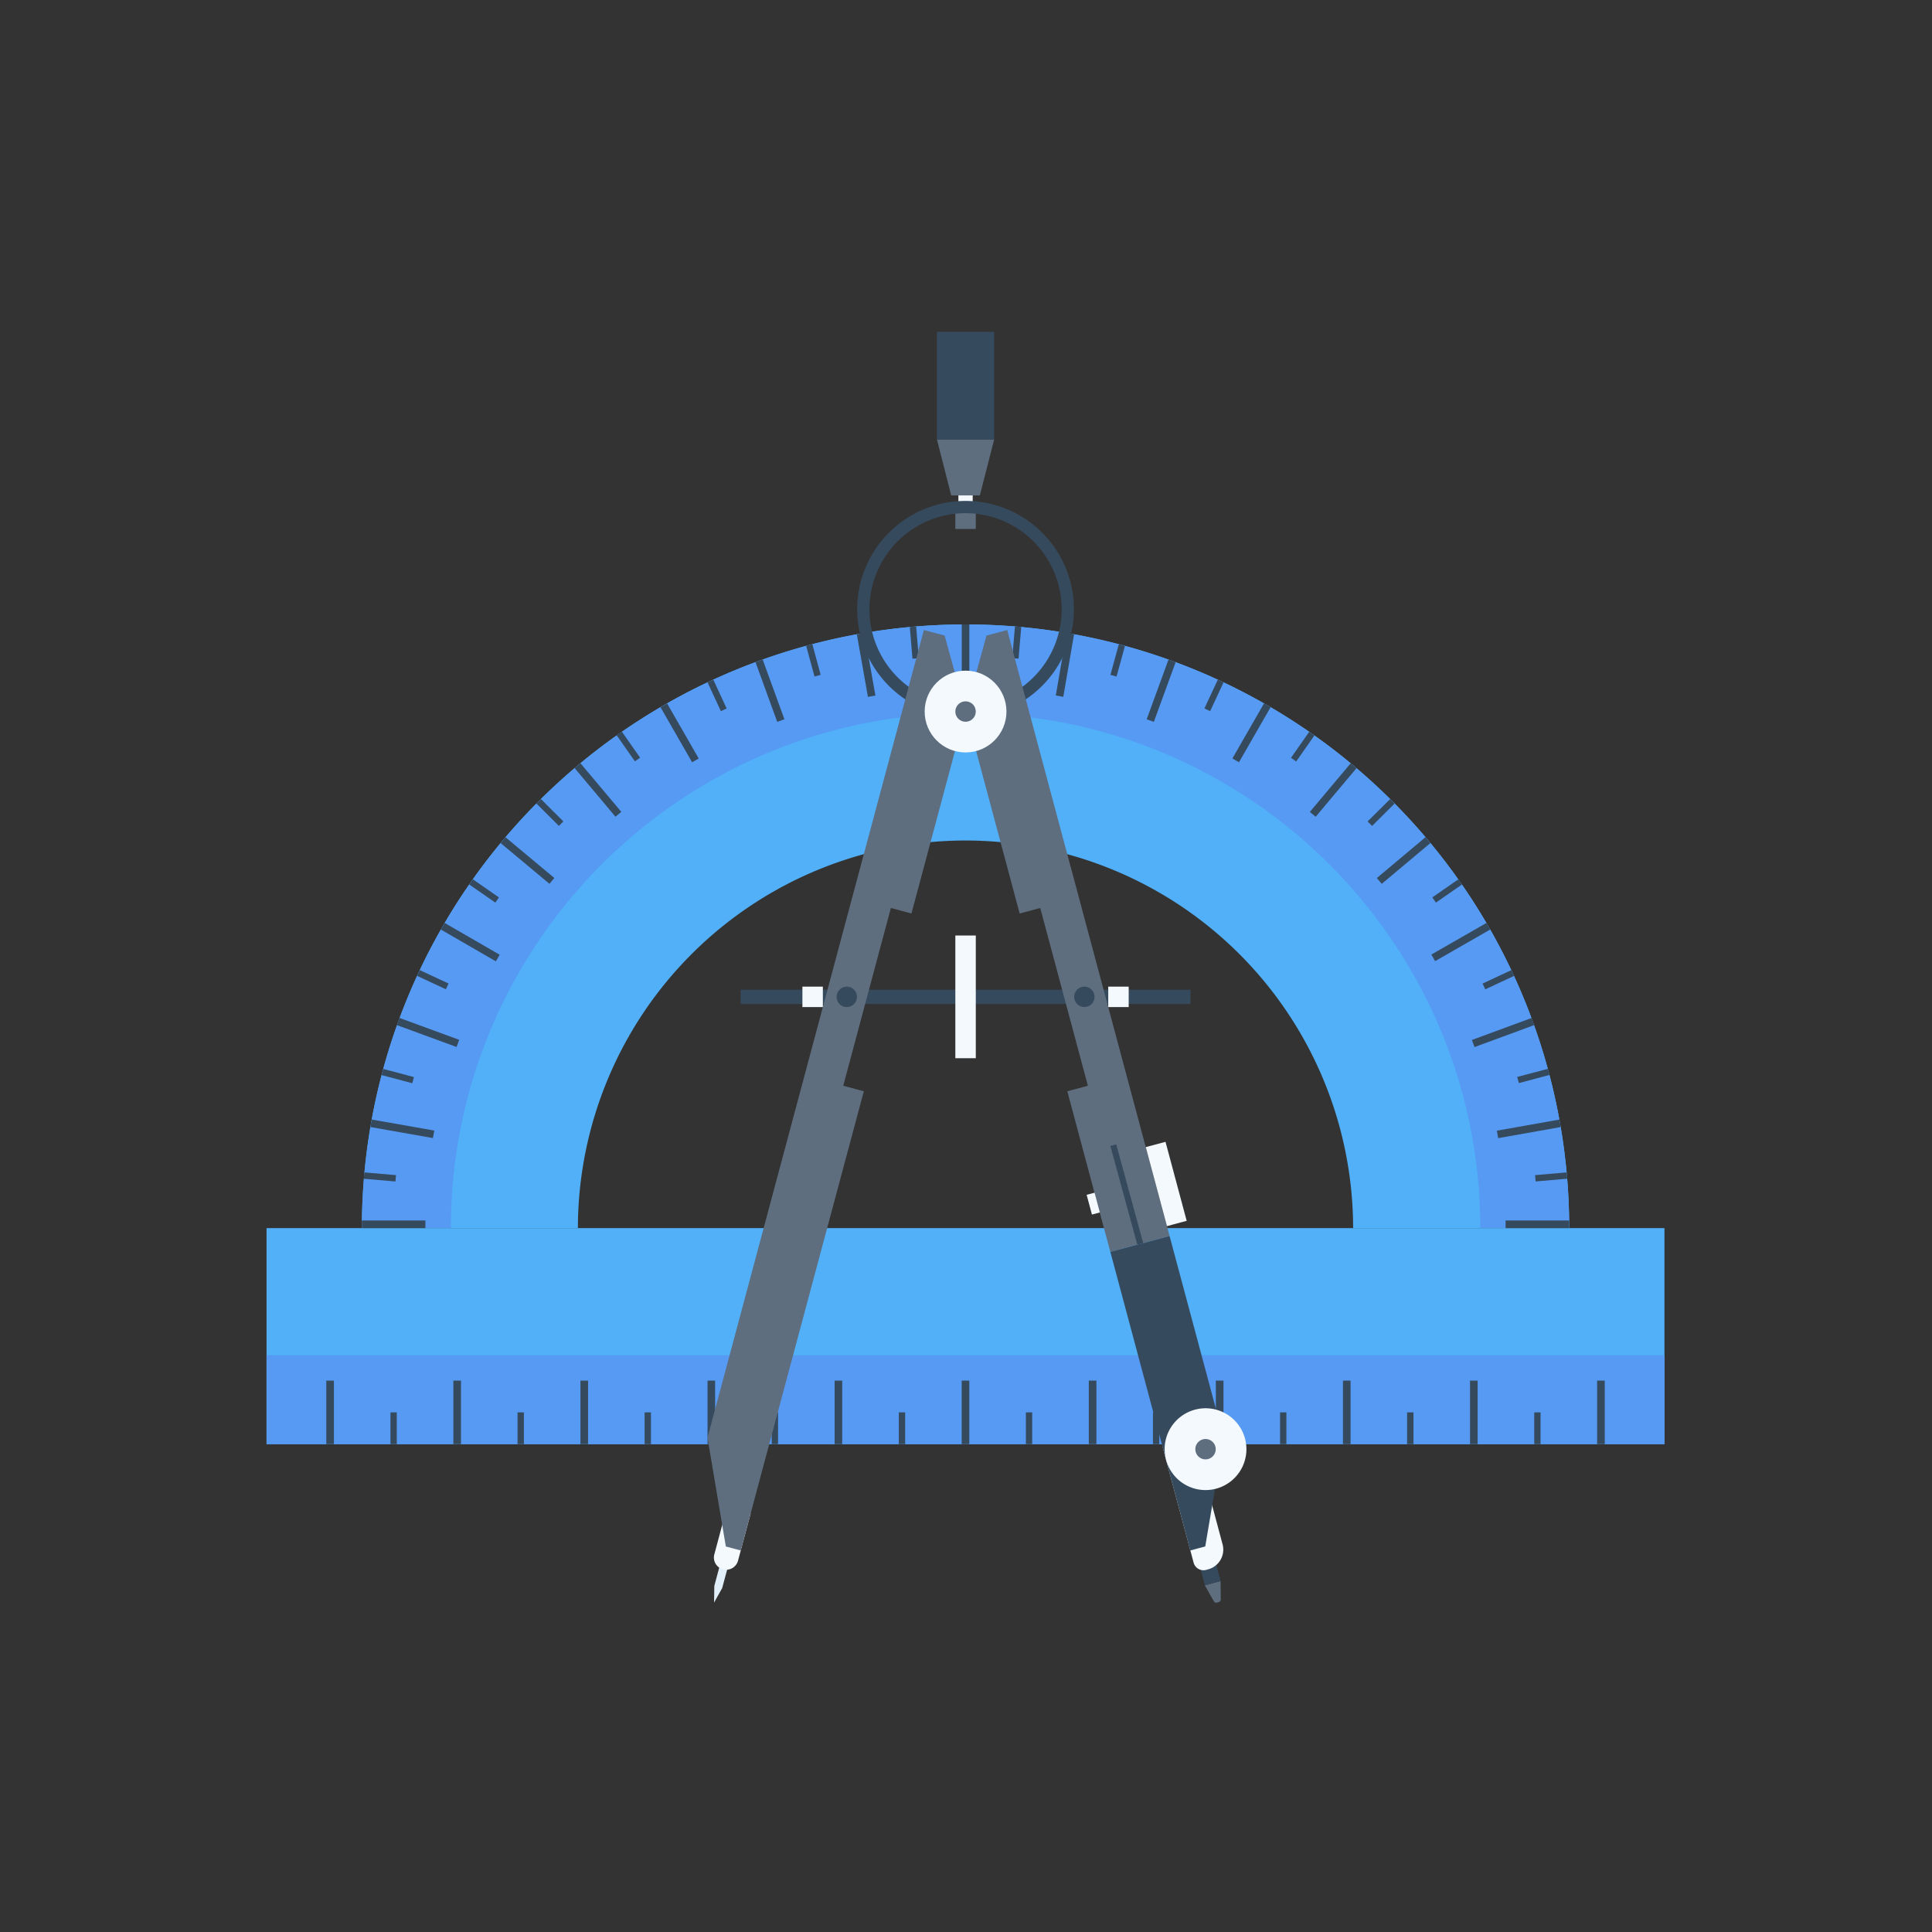 <svg xmlns="http://www.w3.org/2000/svg" xmlns:xlink="http://www.w3.org/1999/xlink" width="512" height="512" viewBox="0 0 512 512"><rect x="0" y="0" width="512" height="512" fill="#333333" stroke="none"/><defs><clipPath id="b"><rect width="512" height="512"/></clipPath></defs><g id="a" clip-path="url(#b)"><g transform="translate(69.505 75.277)"><g transform="translate(1.131 90.203)"><path d="M178.4,123.029A102.837,102.837,0,0,1,281.13,225.753h57.257a159.978,159.978,0,0,0-319.956,0H75.685A102.835,102.835,0,0,1,178.4,123.029Z" transform="translate(6.827 -65.769)" fill="#51b0f8"/><path d="M178.414,65.775A159.96,159.96,0,0,0,18.445,225.745H42.02c0-75.211,61.158-136.4,136.392-136.4,75.2,0,136.407,61.187,136.407,136.4h23.574A159.986,159.986,0,0,0,178.414,65.775Z" transform="translate(6.834 -65.771)" fill="#569af4"/><g transform="translate(0 159.983)"><rect width="370.466" height="57.249" fill="#51b0f8"/><rect width="370.466" height="23.575" transform="translate(0 33.673)" fill="#569af4"/><g transform="translate(15.833 40.414)"><rect width="2.018" height="16.834" transform="translate(336.788)" fill="#364a5e"/><rect width="2.015" height="16.834" transform="translate(303.102)" fill="#364a5e"/><rect width="2.016" height="16.834" transform="translate(269.432)" fill="#364a5e"/><rect width="2.027" height="16.834" transform="translate(235.741)" fill="#364a5e"/><rect width="2.018" height="16.834" transform="translate(202.073)" fill="#364a5e"/><rect width="2.024" height="16.834" transform="translate(168.386)" fill="#364a5e"/><rect width="2.015" height="16.834" transform="translate(134.712)" fill="#364a5e"/><rect width="2.009" height="16.834" transform="translate(101.037)" fill="#364a5e"/><rect width="2.019" height="16.834" transform="translate(67.353)" fill="#364a5e"/><rect width="2.019" height="16.834" transform="translate(33.679)" fill="#364a5e"/><rect width="2.021" height="16.834" fill="#364a5e"/></g><g transform="translate(32.839 48.831)"><g transform="translate(0)"><rect width="1.68" height="8.419" fill="#364a5e"/><rect width="1.689" height="8.419" transform="translate(33.674)" fill="#364a5e"/><rect width="1.683" height="8.419" transform="translate(67.354)" fill="#364a5e"/><rect width="1.68" height="8.419" transform="translate(101.036)" fill="#364a5e"/><rect width="1.682" height="8.419" transform="translate(134.716)" fill="#364a5e"/><rect width="1.673" height="8.419" transform="translate(168.397)" fill="#364a5e"/><rect width="1.688" height="8.419" transform="translate(202.066)" fill="#364a5e"/><rect width="1.68" height="8.419" transform="translate(235.753)" fill="#364a5e"/><rect width="1.691" height="8.419" transform="translate(269.422)" fill="#364a5e"/><rect width="1.682" height="8.419" transform="translate(303.11)" fill="#364a5e"/></g></g></g><g transform="translate(25.257)"><rect width="16.843" height="2.025" transform="translate(0 157.958)" fill="#364a5e"/><path d="M36.915,158.56l-.355,1.991-16.583-2.929.356-1.983Z" transform="translate(-17.718 -24.43)" fill="#364a5e"/><rect width="2.022" height="16.84" transform="translate(25.797 110.085) rotate(110.138)" fill="#364a5e"/><path d="M48.365,128.378l-1.018,1.749L32.766,121.7l1.019-1.742Z" transform="translate(-11.835 -40.844)" fill="#364a5e"/><rect width="2.015" height="16.846" transform="translate(51.01 67.195) rotate(129.844)" fill="#364a5e"/><rect width="2.012" height="16.844" transform="translate(68.757 49.666) rotate(139.961)" fill="#364a5e"/><rect width="2.018" height="16.839" transform="matrix(-0.867, 0.498, -0.498, -0.867, 89.277, 35.529)" fill="#364a5e"/><path d="M97.541,87.968l-1.9.7L89.883,72.839l1.9-.7Z" transform="translate(14.441 -62.843)" fill="#364a5e"/><rect width="2.01" height="16.834" transform="matrix(-0.985, 0.175, -0.175, -0.985, 136.1, 18.846)" fill="#364a5e"/><rect width="2.009" height="16.84" transform="translate(158.983)" fill="#364a5e"/><rect width="2.018" height="16.844" transform="translate(185.89 19.183) rotate(-170.218)" fill="#364a5e"/><rect width="2.018" height="16.849" transform="matrix(-0.939, -0.343, 0.343, -0.939, 209.886, 25.826)" fill="#364a5e"/><rect width="2.015" height="16.852" transform="matrix(-0.867, -0.498, 0.498, -0.867, 232.447, 36.527)" fill="#364a5e"/><path d="M192.045,105.158,190.5,103.87l10.833-12.9,1.537,1.3Z" transform="translate(60.727 -54.182)" fill="#364a5e"/><path d="M203.963,116.754l-1.3-1.539,12.9-10.833,1.3,1.556Z" transform="translate(66.325 -48.01)" fill="#364a5e"/><rect width="2.012" height="16.843" transform="translate(284.43 89.231) rotate(-119.847)" fill="#364a5e"/><rect width="2.012" height="16.849" transform="translate(294.868 112.004) rotate(-110.195)" fill="#364a5e"/><rect width="2.015" height="16.84" transform="translate(301.139 136.143) rotate(-100.067)" fill="#364a5e"/><rect width="16.856" height="2.018" transform="translate(303.103 157.958)" fill="#364a5e"/></g><g transform="translate(25.772 0.531)"><g transform="translate(0 0)"><rect width="1.689" height="8.423" transform="translate(8.537 145.41) rotate(94.893)" fill="#364a5e"/><rect width="1.688" height="8.42" transform="translate(13.289 119.424) rotate(104.856)" fill="#364a5e"/><path d="M36.8,132.069l-.714,1.532-7.635-3.565.721-1.518Z" transform="translate(-14.333 -37.438)" fill="#364a5e"/><rect width="1.676" height="8.423" transform="matrix(-0.571, 0.821, -0.821, -0.571, 35.818, 71.818)" fill="#364a5e"/><rect width="1.688" height="8.42" transform="translate(52.89 51.669) rotate(134.915)" fill="#364a5e"/><rect width="1.683" height="8.424" transform="matrix(-0.819, 0.574, -0.574, -0.819, 73.229, 34.783)" fill="#364a5e"/><rect width="1.688" height="8.417" transform="translate(96.161 21.746) rotate(155.178)" fill="#364a5e"/><rect width="1.694" height="8.421" transform="translate(121.075 12.823) rotate(164.823)" fill="#364a5e"/><rect width="1.685" height="8.421" transform="matrix(-0.997, 0.084, -0.084, -0.997, 147.087, 8.413)" fill="#364a5e"/><rect width="1.675" height="8.429" transform="translate(173.519 8.54) rotate(-175.141)" fill="#364a5e"/><rect width="1.683" height="8.411" transform="translate(199.491 13.28) rotate(-164.681)" fill="#364a5e"/><path d="M172.89,84.142l-1.529-.715,3.561-7.636,1.517.721Z" transform="translate(51.409 -61.694)" fill="#364a5e"/><path d="M188.453,93.128l-1.372-.972,4.825-6.9,1.383.974Z" transform="translate(58.64 -57.339)" fill="#364a5e"/><rect width="1.679" height="8.419" transform="translate(267.208 52.871) rotate(-134.814)" fill="#364a5e"/><rect width="1.679" height="8.411" transform="translate(284.12 73.19) rotate(-124.744)" fill="#364a5e"/><rect width="1.689" height="8.424" transform="translate(297.197 96.172) rotate(-115.007)" fill="#364a5e"/><rect width="1.683" height="8.424" transform="matrix(-0.257, -0.966, 0.966, -0.257, 306.1, 121.02)" fill="#364a5e"/><rect width="1.679" height="8.427" transform="translate(310.548 147.087) rotate(-94.968)" fill="#364a5e"/></g></g></g><g transform="translate(117.986 12.665)"><rect width="3.795" height="13.266" transform="translate(66.491 34.547)" fill="#f3f9fd"/><rect width="5.42" height="5.418" transform="translate(65.684 46.823)" fill="#5e6e7f"/><rect width="119.228" height="3.792" transform="translate(8.784 174.34)" fill="#364a5e"/><rect width="5.42" height="32.515" transform="translate(65.684 159.979)" fill="#f3f9fd"/><path d="M137.061,100.786a28.715,28.715,0,1,1,28.712-28.713A28.752,28.752,0,0,1,137.061,100.786Zm0-54.18a25.47,25.47,0,1,0,25.466,25.469A25.5,25.5,0,0,0,137.061,46.606Z" transform="translate(-68.669 1.454)" fill="#364a5e"/><g transform="translate(68.392 79.016)"><g transform="translate(60.836 242.451)"><path d="M174.182,245.08a.708.708,0,0,0,.488.031L175.1,245a.944.944,0,0,0,.415-.276.843.843,0,0,0,.152-.473l-.054-4.841-4.179,1.12,2.384,4.228A.73.73,0,0,0,174.182,245.08Z" transform="translate(-168.868 -229.82)" fill="#5e6e7f"/><rect width="4.326" height="9.905" transform="matrix(-0.965, 0.261, -0.261, -0.965, 6.761, 9.561)" fill="#364a5e"/></g><path d="M172.164,213.562l7.5,28a5.416,5.416,0,0,1-3.834,6.636l-.515.143a2.714,2.714,0,0,1-3.323-1.914L163.786,215.8Z" transform="translate(-111.552 0.739)" fill="#f3f9fd"/><path d="M154.977,189.022l11.4,42.572,15.7-4.206-43.024-160.6-5.5,1.467L128.01,88.393l14.335,53.518,5.458-1.457,12.625,47.109Z" transform="translate(-128.01 -66.784)" fill="#5e6e7f"/><path d="M154.291,180.99l21.191,79.116,3.957-1.059,4.879-28.814-14.329-53.45Z" transform="translate(-115.92 -16.18)" fill="#364a5e"/><path d="M185.45,216.088a10.837,10.837,0,1,1-13.275-7.668A10.819,10.819,0,0,1,185.45,216.088Z" transform="translate(-111.387 -1.798)" fill="#f3f9fd"/><circle cx="2.707" cy="2.707" r="2.707" transform="translate(60.888 214.384)" fill="#5e6e7f"/><rect width="1.619" height="27.1" transform="translate(38.376 136.742) rotate(-15.261)" fill="#364a5e"/><path d="M171.563,180.622l-5.228,1.4-5.614-20.941,5.233-1.391Z" transform="translate(-112.962 -24.045)" fill="#f3f9fd"/><rect width="2.178" height="5.412" transform="matrix(-0.966, 0.259, -0.259, -0.966, 35.595, 154.348)" fill="#f3f9fd"/></g><g transform="translate(0 79.016)"><path d="M85.249,233.086l-2.824,10.527-.063,4.408,2.154-3.847,2.825-10.522Z" transform="translate(-80.617 9.721)" fill="#e1effa"/><path d="M85.809,225.956l-3.361,12.555a3.224,3.224,0,0,0,.32,2.47,3.247,3.247,0,0,0,4.436,1.187,3.264,3.264,0,0,0,1.52-1.971l3.361-12.562Z" transform="translate(-80.63 6.441)" fill="#f3f9fd"/><path d="M117.144,187.562l12.623-47.109,5.453,1.457,14.339-53.518-5.547-20.141-5.5-1.467L81.167,280.838l4.865,28.824,3.949,1.048L122.6,189.022Z" transform="translate(-81.167 -66.784)" fill="#5e6e7f"/><circle cx="10.838" cy="10.838" r="10.838" transform="translate(57.555 10.771)" fill="#f3f9fd"/><circle cx="2.711" cy="2.711" r="2.711" transform="translate(65.681 18.896)" fill="#5e6e7f"/></g><g transform="translate(34.204 173.525)"><circle cx="2.708" cy="2.708" r="2.708" fill="#364a5e"/><circle cx="2.707" cy="2.707" r="2.707" transform="translate(62.961)" fill="#364a5e"/></g><g transform="translate(25.155 173.527)"><rect width="5.42" height="5.415" fill="#f3f9fd"/><rect width="5.42" height="5.415" transform="translate(81.048)" fill="#f3f9fd"/></g><path d="M137.984,32.195l-3.8,14.832H126.6l-3.787-14.832Z" transform="translate(-62.008 -3.681)" fill="#5e6e7f"/><rect width="15.168" height="28.514" transform="translate(60.806)" fill="#364a5e"/></g></g></g></svg>